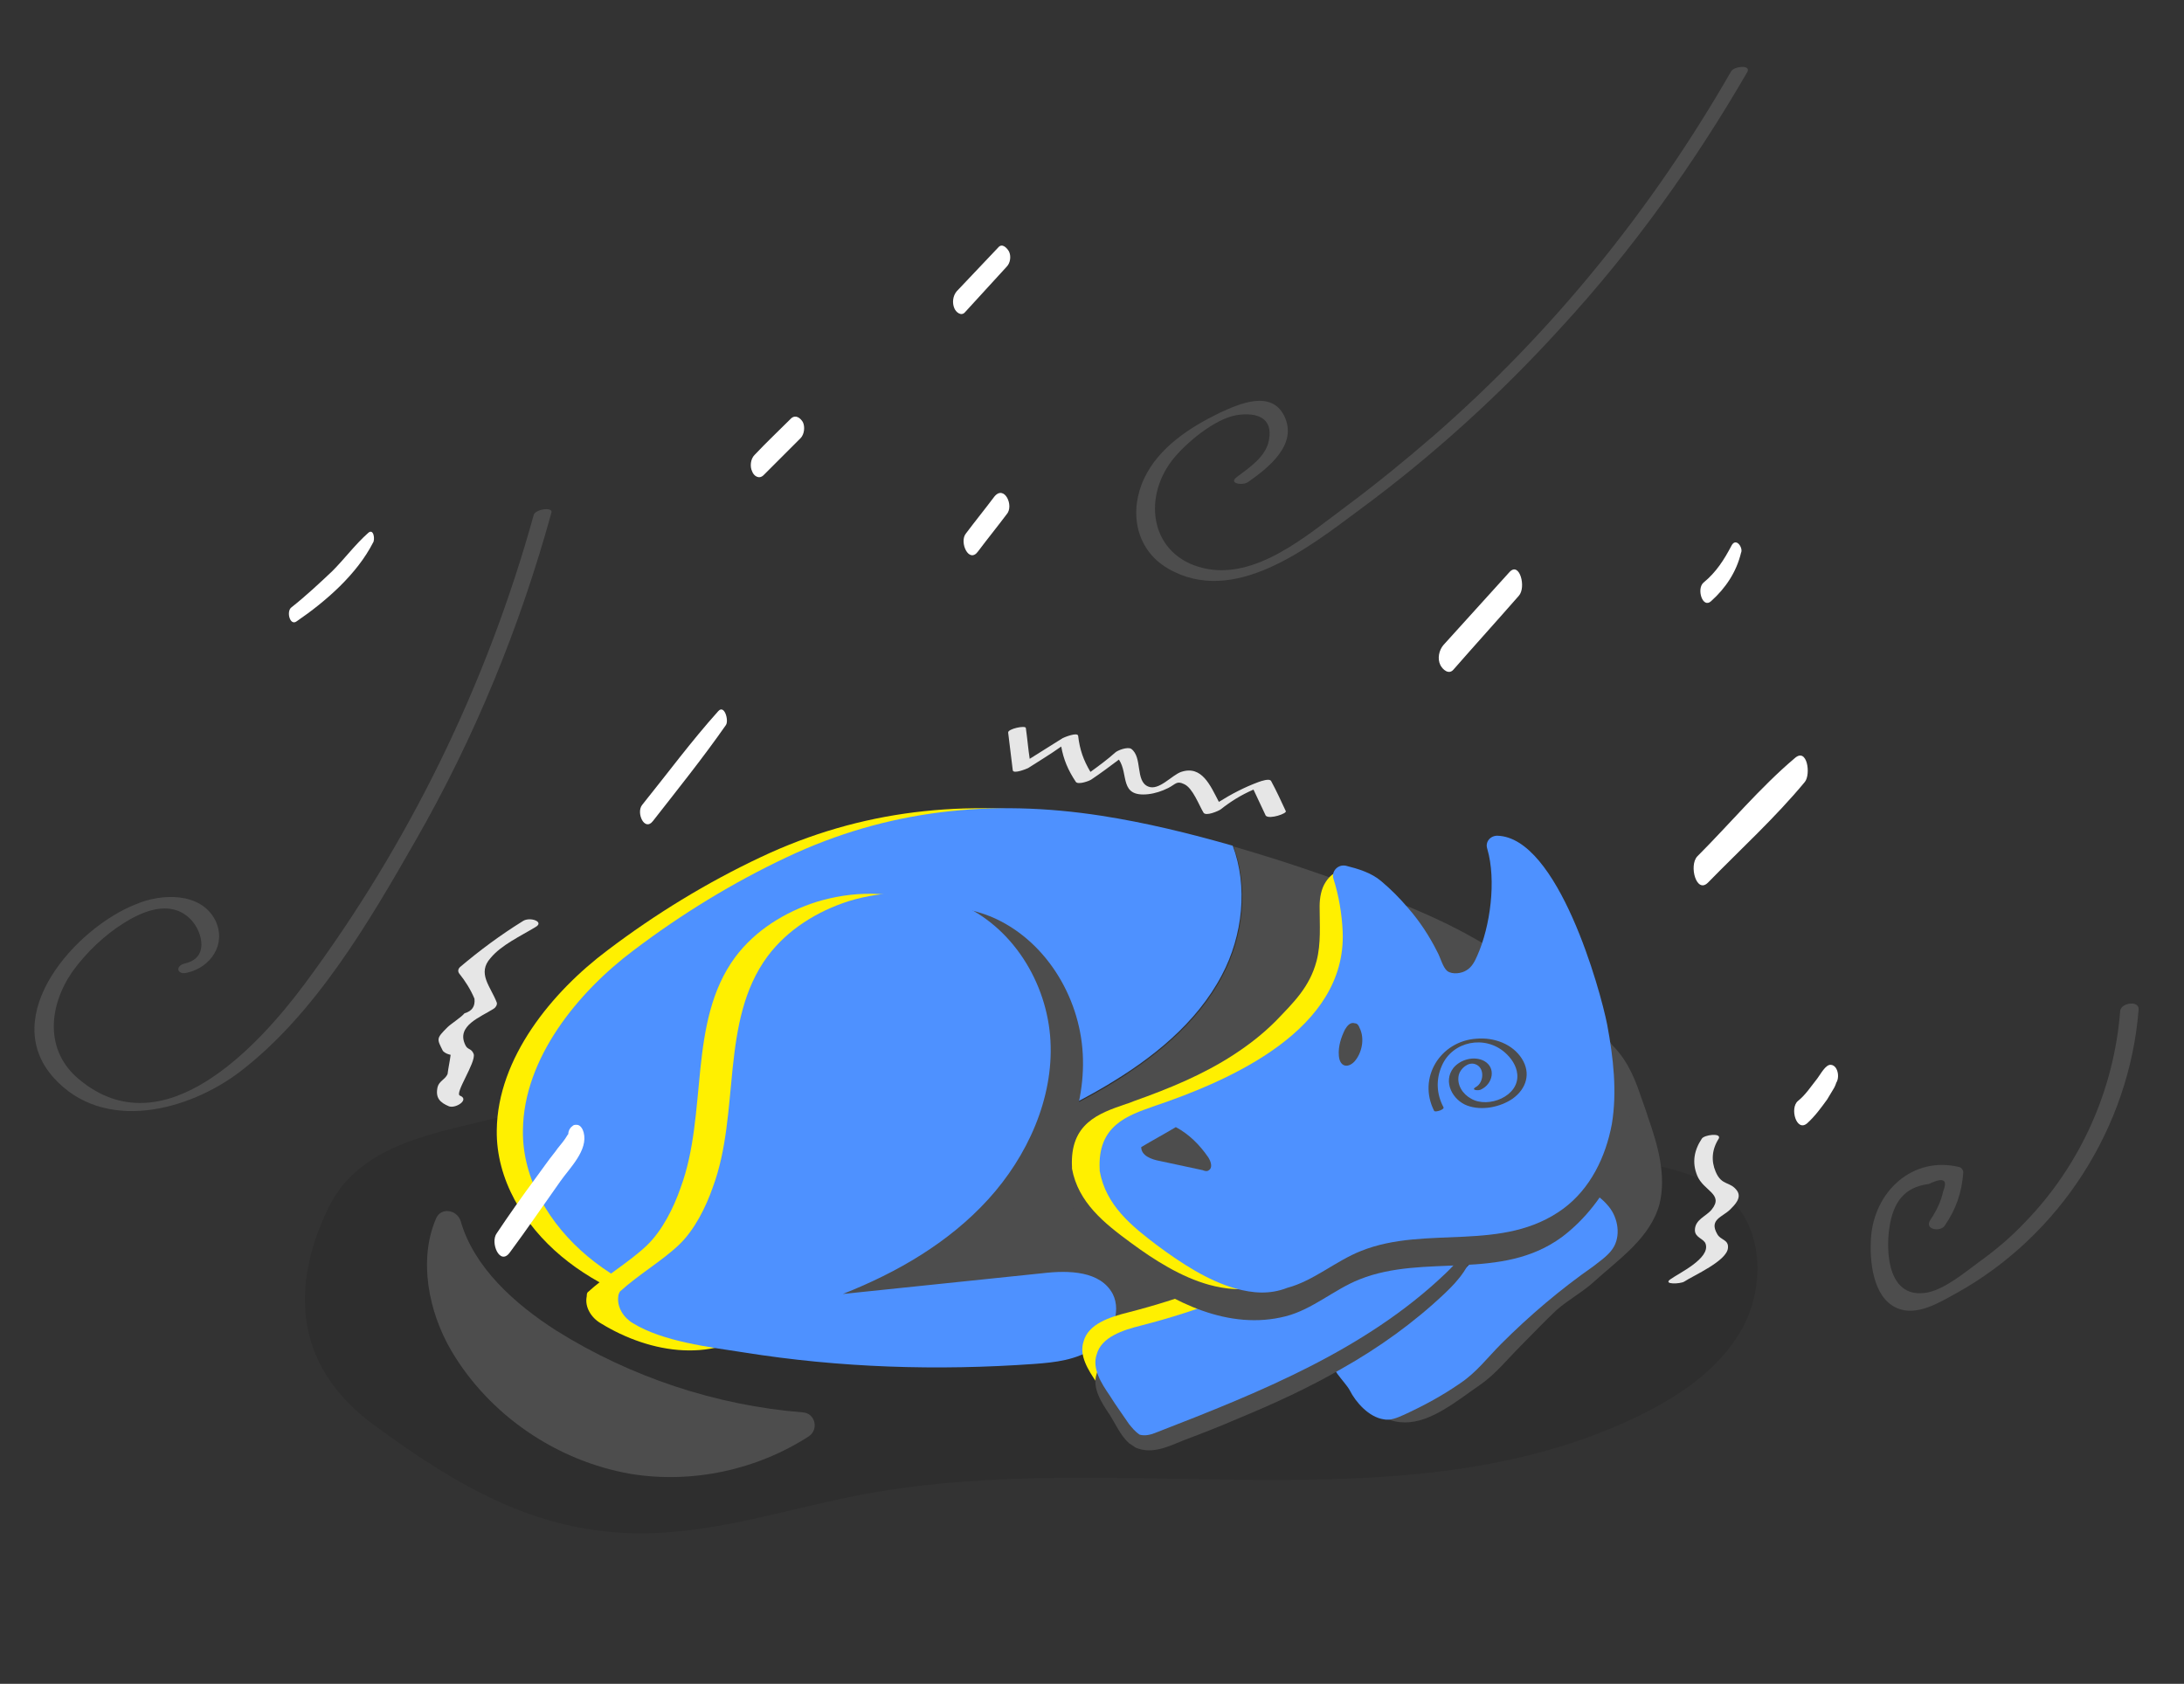 <?xml version="1.0" encoding="UTF-8" standalone="no"?>
<!DOCTYPE svg PUBLIC "-//W3C//DTD SVG 1.1//EN" "http://www.w3.org/Graphics/SVG/1.1/DTD/svg11.dtd">
<svg width="100%" height="100%" viewBox="0 0 284 219" version="1.1" xmlns="http://www.w3.org/2000/svg" xmlns:xlink="http://www.w3.org/1999/xlink" xml:space="preserve" style="fill-rule:evenodd;clip-rule:evenodd;stroke-linejoin:round;stroke-miterlimit:1.414;">
    <rect x="0" y="0" width="284" height="219" fill="#333333" stroke="none"/>
    <g id="Fill-1" transform="matrix(1,0,0,1,4.499,8.693)">
        <path d="M208.3,175.6C213.7,173 219,169.5 222,164.2C224.9,159 224.9,151.7 220.7,147.4C217.8,144.5 213.7,143.5 209.7,142.6C182,136.1 153.8,130.8 125.3,129.9C103.8,129.2 82.1,130.9 61.2,136.4C52.5,138.7 42.4,139.8 38.2,148.4C32.7,159.8 34.6,169.7 44.2,176.7C55.3,184.8 66,191.2 80.4,190.7C89.8,190.4 98.8,187.3 108.1,185.6C141.3,179.5 177.8,190.2 208.3,175.6Z" style="fill-opacity:0.098;fill-rule:nonzero;"/>
    </g>
    <g id="p2-dog" transform="matrix(1,0,0,1,4.499,8.693)">
        <path id="Fill-4" d="M116.8,142.3C123,138.9 129.7,136.2 135.8,132.6C141.9,129 147.7,124.4 151,118.1C153.7,113 154.4,106.6 152.4,101.3C146.8,99.7 141.1,98.3 135.3,97.4C121.1,95.2 107.5,96.6 94.4,102.8C87.4,106.1 80.7,110.2 74.5,114.9C67.3,120.3 60.2,128.9 60.1,138.3C60,144.7 63.6,150.6 68.5,154.7C73.4,158.8 79.5,161.1 85.6,162.9L91.4,163.4C98.5,154.9 107.1,147.7 116.8,142.3" style="fill:rgb(255,240,0);fill-rule:nonzero;"/>
        <path id="Fill-6" d="M120.2,142.3C126.4,138.9 133.1,136.2 139.2,132.6C145.3,129 151.1,124.4 154.4,118.1C157.1,113 157.8,106.6 155.8,101.3C150.2,99.7 144.5,98.3 138.7,97.4C124.5,95.2 110.9,96.6 97.8,102.8C90.8,106.1 84.1,110.2 77.9,114.9C70.7,120.3 63.6,128.9 63.5,138.3C63.4,144.7 67,150.6 71.9,154.7C76.8,158.8 82.9,161.1 89,162.9L94.8,163.4C101.9,154.9 110.5,147.7 120.2,142.3" style="fill:rgb(78,145,255);fill-rule:nonzero;"/>
        <path id="Fill-8" d="M209.8,136.6C209.5,135.6 209.1,134.6 208.8,133.7C207.9,131 206.8,128.7 204.7,126.8C199.4,121.9 193.6,116.9 187.3,113.4C181,109.8 174.1,107.4 167.2,105C163.5,103.7 159.7,102.5 155.9,101.4C157.9,106.7 157.2,113.1 154.5,118.2C151.2,124.5 145.4,129.1 139.3,132.7C133.2,136.3 126.5,138.9 120.3,142.4C110.6,147.7 102,155 95,163.5L124.1,165.9C130.3,166.1 136.5,165 142.2,162.8C151.7,159.1 160.7,156.2 170.9,155.2C177.1,154.6 183.1,155.8 189.3,156C187.4,157.9 185.3,159.7 182.9,161C180.9,162.2 178.6,162.8 176.5,163.8C175.4,164.3 174.4,164.9 173.5,165.7C173,166.1 171.7,166.8 171.6,167.5C171.5,168 172.3,169.3 172.5,169.8C172.9,171.4 173,173.2 174.1,174.5C175,175.7 176.6,176.3 178.1,176.3C181.6,176.4 185.2,173.3 188,171.4C190,170 191.5,168.1 193.3,166.3C194.8,164.8 196.3,163.2 197.9,161.7C199.5,160.3 201.4,159.3 202.9,157.9C206.1,155 210.1,152.3 211.3,147.9C212.2,144.2 211.1,140.3 209.8,136.6" style="fill:rgb(77,77,77);fill-rule:nonzero;"/>
        <path id="Fill-10" d="M205.4,153.4C204.8,154.5 203.7,155.2 202.7,156C198.4,159 194.4,162.4 190.7,166.1C189,167.8 187.5,169.8 185.4,171.2C183.1,172.8 180.7,174.1 178.1,175.3C177.2,175.7 176.3,176.1 175.4,175.9C173.5,175.6 171.8,173.7 171,172.1C170.4,171 168.2,169.1 168.6,167.7C168.8,166.9 170.3,166 170.9,165.4C171.8,164.6 172.8,164 173.9,163.5C176,162.5 178.3,161.8 180.3,160.7C186,157.4 190,152 194.2,147C195,146 195.9,145.1 197.1,144.8C197.9,144.6 198.7,144.8 199.5,145.1C201.4,145.7 203.2,146.5 204.5,148C205.8,149.4 206.3,151.7 205.4,153.4" style="fill:rgb(78,145,255);fill-rule:nonzero;"/>
        <path id="Fill-12" d="M89.6,157.7C90.5,159.7 92.5,161.2 94.6,161.9C96.8,162.7 99.3,162.7 101.6,162.4C111.7,161.5 121.4,156.4 128.2,149C133.3,143.4 136.7,135.9 136.3,128.4C135.9,120.8 131.3,113.4 124.3,110.5C119.8,108.7 114.7,108.8 110.1,110.2C106,111.5 102.1,113.9 99.5,117.4C93.3,125.8 96,137.7 92.4,147.4C91.3,150.5 88.2,153.9 89.5,157.3C89.5,157.5 89.6,157.6 89.6,157.7" style="fill:rgb(77,77,77);fill-rule:nonzero;"/>
        <path id="Fill-14" d="M73.6,163.4C80.1,167.4 88.7,168.8 94.9,163.4C96.7,161.8 98.1,160.3 100.3,159.4C102.4,158.5 104.7,158 106.8,157C111.6,154.7 116.2,151.3 119.8,147.4C124.9,141.8 128.3,134.3 127.9,126.8C127.5,119.2 122.9,111.8 115.9,108.9C111.4,107.1 106.3,107.2 101.7,108.6C97.6,109.9 93.7,112.3 91.1,115.8C84.9,124.2 87.6,136.1 84,145.8C83.1,148.4 81.6,151.4 79.6,153.3C77.4,155.4 74.3,157.2 71.9,159.4C71.8,159.6 71.8,159.7 71.8,159.9C71.5,161.3 72.4,162.7 73.6,163.4" style="fill:rgb(255,240,0);fill-rule:nonzero;"/>
        <path id="Fill-16" d="M75.9,159.9C75.7,161.3 76.6,162.7 77.8,163.4C81.7,165.8 87.7,166.5 92.2,167.2C104.7,169.2 117.4,169.6 130,168.7C132.7,168.5 135.5,168.2 137.8,166.6C140,165.1 141.4,162 140.2,159.6C138.6,156.6 134.5,156.5 131.1,156.9C122.4,157.8 113.8,158.7 105.1,159.6C112.2,156.8 118.9,152.9 124,147.3C129.1,141.7 132.5,134.2 132.1,126.7C131.7,119.1 127.1,111.7 120.1,108.8C115.6,107 110.5,107.1 105.9,108.5C101.8,109.8 97.9,112.2 95.3,115.7C89.1,124.1 91.8,136 88.2,145.7C87.3,148.3 85.8,151.3 83.8,153.2C81.6,155.3 78.5,157.1 76.1,159.3C76,159.5 75.9,159.7 75.9,159.9" style="fill:rgb(78,145,255);fill-rule:nonzero;"/>
        <path id="Fill-18" d="M140.6,174.8C139.8,173.6 138.9,172.4 138.1,171.1C137,169.5 135.8,167.6 136.4,165.8C137,163.5 139.8,162.6 142.2,162C156.7,158.3 170.3,151.2 181.7,141.4C183.6,143.6 185.7,146.2 185.4,149.2C185.2,151.6 183.5,153.6 181.7,155.3C171.3,165.2 157.6,170.7 144.2,175.9C143.5,176.2 142.7,176.4 142,176.2C141.4,175.8 141,175.3 140.6,174.8" style="fill:rgb(255,240,0);fill-rule:nonzero;"/>
        <path id="Fill-20" d="M142.3,179C141.2,178 140.5,176.4 139.8,175.3C138.7,173.7 137.5,171.8 138.1,170C138.7,167.7 141.5,166.8 143.9,166.2C158.4,162.5 172,155.4 183.4,145.6C185.3,147.8 187.4,150.4 187.1,153.4C186.9,155.8 185.2,157.8 183.4,159.5C179.4,163.3 174.8,166.6 170,169.3C165.7,171.8 161.1,173.9 156.5,175.8C154.2,176.8 151.9,177.7 149.5,178.6C147.5,179.4 145.4,180.5 143.2,179.6C142.9,179.4 142.6,179.2 142.3,179" style="fill:rgb(77,77,77);fill-rule:nonzero;"/>
        <path id="Fill-22" d="M142.3,176.5C141.5,175.3 140.6,174.1 139.8,172.8C138.7,171.2 137.5,169.3 138.1,167.5C138.7,165.2 141.5,164.3 143.9,163.7C158.4,160 172,152.9 183.4,143.1C185.3,145.3 187.4,147.9 187.1,150.9C186.9,153.3 185.2,155.3 183.4,157C173,166.9 159.3,172.4 145.9,177.6C145.2,177.9 144.4,178.1 143.7,177.9C143.1,177.5 142.7,177 142.3,176.5" style="fill:rgb(78,145,255);fill-rule:nonzero;"/>
        <path id="Fill-24" d="M205.4,127.8C204.3,125.7 203,123.8 202.2,121.5C201,118.1 201.4,114.1 199.6,110.8C196.1,104.4 188.9,116.1 187.5,119.2C187.2,119.9 186.8,120.7 186.1,121.1C185.5,121.5 184.8,121.5 184.2,121.4C183.9,121.3 183.5,121.1 183.4,120.8C182.7,119.2 183,118.1 181.8,116.6C180.8,115.2 179.9,113.7 178.8,112.5C176.5,110 173.6,108.3 170.4,107.6C169.7,107.4 169.1,107.8 168.8,108.4C168.4,108.6 168,109 167.6,109.5C167,110.4 166.8,111.6 166.8,112.7C166.8,115.1 167,117.4 166.4,119.8C165.5,123.2 163.4,125.2 161.1,127.6C159.5,129.3 157.6,130.8 155.6,132C151.6,134.6 147.2,136.4 142.7,138C142.3,138.1 141.9,138.3 141.6,138.4C138.1,139.6 134.3,140.9 134.6,146.6C134.6,146.7 134.6,146.8 134.6,146.8C135.4,151.3 138.9,154 142.2,156.4C148,160.7 155.3,164.4 162.7,162.5C166.2,161.6 169,159 172.3,157.7C180.8,154.3 190.7,158 198.6,152.2C204.6,147.7 208.9,139.1 207,131.7C206.6,130.3 206,129 205.4,127.8" style="fill:rgb(77,77,77);fill-rule:nonzero;"/>
        <path id="Fill-26" d="M152.7,158.4C149.1,157.4 145.6,155.2 142.5,152.9C139.1,150.4 135.7,147.7 134.9,143.3C134.9,143.2 134.9,143.1 134.9,143.1C134.6,137.4 138.4,136.1 141.9,134.9C142.3,134.8 142.7,134.6 143,134.5C147.5,132.9 151.9,131.1 155.9,128.5C157.9,127.2 159.7,125.8 161.4,124.1C163.7,121.7 165.8,119.7 166.7,116.3C167.3,114 167.1,111.6 167.1,109.2C167.1,108.1 167.3,106.9 167.9,106C170,102.8 172.8,106 174.5,107.7C176.6,109.7 177.8,112.6 178.6,115.4C178.8,116 178.9,116.6 179.2,117.1C179.6,117.8 180.2,118.3 180.7,118.8C182.3,120.2 184.2,121.7 186.3,121.8C189.5,121.9 191.6,119.2 193.6,117.2C195.4,115.4 197.8,114.7 199,117.4C200.2,119.9 200.7,123 201.2,125.7C201.9,129.4 202.2,133.3 201.5,137C200.8,141.3 198.7,145.5 195.2,148.1C187.4,154 177.5,150.3 169,153.8C165.7,155.2 162.9,157.8 159.4,158.7C157.1,159.2 154.9,159 152.7,158.4" style="fill:rgb(255,240,0);fill-rule:nonzero;"/>
        <path id="Fill-28" d="M156.2,158.9C152.6,157.9 149.1,155.6 146,153.3C142.7,150.8 139.3,148.1 138.5,143.6C138.5,143.5 138.5,143.4 138.5,143.4C138.2,137.7 142.1,136.4 145.5,135.2C155.6,131.8 170.6,125.2 170.1,112.5C170,110.2 169.6,107.8 168.9,105.6C168.6,104.6 169.5,103.7 170.5,103.9C172.1,104.3 173.8,104.8 175.1,105.9C176.4,107 177.5,108.1 178.6,109.4C180.1,111.1 181.4,113.1 182.4,115.1C182.8,115.8 183.1,117.1 183.7,117.6C184.4,118.1 185.6,117.9 186.2,117.5C186.9,117.1 187.3,116.3 187.6,115.6C189.3,111.8 190.1,105.8 188.9,101.7C188.6,100.8 189.3,100 190.2,100C198.1,100.2 203.6,120 204.5,124.6C205.3,128.9 205.8,133.3 205.1,137.5C204.3,141.8 202.3,145.9 198.8,148.5C190.9,154.3 181,150.6 172.5,154C169.2,155.3 166.3,157.9 162.9,158.8C160.6,159.7 158.4,159.5 156.2,158.9" style="fill:rgb(78,145,255);fill-rule:nonzero;"/>
        <path id="Fill-30" d="M54.2,167C51.2,161.9 49.9,155.1 52.2,149.8C52.8,148.3 54.9,148.6 55.4,150.1C57.1,156.1 62.4,160.9 67.9,164.4C77.5,170.4 88.6,174.1 99.9,175C101.5,175.1 102,177.2 100.7,178.1C93.9,182.5 85.5,184.3 77.5,183C67.8,181.3 59.1,175.3 54.2,167" style="fill:rgb(77,77,77);fill-rule:nonzero;"/>
        <path id="Fill-32" d="M152.7,143.5C153.2,143.2 153,142.4 152.6,141.8C151.5,140.2 150.1,138.8 148.4,137.9C146.9,138.8 145.4,139.6 143.9,140.5C143.9,141.6 145.2,142.1 146.3,142.3L151.9,143.5C152.1,143.6 152.5,143.7 152.7,143.5" style="fill:rgb(77,77,77);fill-rule:nonzero;"/>
        <path id="Fill-34" d="M183.2,135.3C182.3,133.6 182.2,131.7 183,129.9C184.4,126.7 188.6,125.9 191.2,128.2C192,128.9 192.7,129.9 192.8,131C193.1,133.9 189,135.5 186.8,134.2C185.7,133.6 184.9,132.4 185.2,131.1C185.4,130.3 186.4,129.4 187.3,129.7C188.6,130.1 188.5,132.1 187.4,132.7C186.7,133.1 187.8,133.2 188.1,133C189.6,132.3 190.1,130.2 188.5,129.3C187.2,128.6 185.4,129.1 184.5,130.2C183.1,132 184.4,134.4 186.3,135.1C188.2,135.8 190.6,135.3 192.2,134.2C194,132.9 194.6,130.9 193.4,129C192.2,127.1 189.8,126.2 187.5,126.4C182.8,126.7 179.8,131.5 182,135.8C182.2,136 183.4,135.6 183.2,135.3" style="fill:rgb(77,77,77);fill-rule:nonzero;"/>
        <path id="Fill-36" d="M172.3,125C173,126.4 172.6,128.3 171.6,129.4C170.7,130.3 169.7,130 169.6,128.6C169.5,127.4 169.9,126.2 170.4,125.2C170.7,124.7 171.1,124.2 171.7,124.4C172,124.4 172.2,124.7 172.3,125" style="fill:rgb(77,77,77);fill-rule:nonzero;"/>
    </g>
    <g id="p2-cold" transform="matrix(1,0,0,1,4.499,8.693)">
        <path id="Fill-38" d="M162.7,96.8C162.1,95.5 161.5,94.2 160.8,92.9C160.6,92.5 159.5,92.9 159.2,93C157.3,93.7 155.6,94.6 154,95.6C152.9,93.5 151.8,90.8 149.1,91.7C147.9,92.1 146.2,94.2 144.8,93.6C143.1,92.9 144.1,89.8 142.6,88.7C142.1,88.4 140.8,88.9 140.5,89.2C139.5,90.1 138.4,90.9 137.3,91.7C136.4,90.2 135.9,88.8 135.7,87C135.6,86.5 133.9,87.2 133.7,87.3C132.3,88.2 130.8,89.1 129.4,90C129.2,88.7 129.1,87.4 128.9,86C128.9,85.6 126.5,86.1 126.6,86.6C126.8,88.2 127,89.9 127.2,91.5C127.3,92 129,91.3 129.2,91.2C130.6,90.3 132.1,89.4 133.5,88.4C133.8,90.1 134.4,91.5 135.4,93C135.7,93.4 137.1,92.9 137.4,92.7C138.6,91.9 139.8,91 141,90.1C142.3,92 141,95 144.8,94.6C145.7,94.5 146.6,94.2 147.4,93.8C148.4,93.3 148.5,92.8 149.5,93.3C150.6,93.8 151.4,96 152,97C152.3,97.5 153.9,96.8 154.2,96.6C155.6,95.5 156.9,94.7 158.5,94C159,95.1 159.6,96.3 160.1,97.4C160.6,97.9 162.9,97.1 162.7,96.8" style="fill:rgb(230,230,230);fill-rule:nonzero;"/>
        <path id="Fill-40" d="M216.8,139.4C215.8,140.9 215.5,142.5 216.2,144.2C217,146.2 219.7,146.6 218.1,148.6C217.4,149.5 215.9,149.9 215.9,151.3C215.9,152.3 217.1,152.4 217.3,153.1C217.9,155 213.8,156.9 212.7,157.7C211.7,158.4 214,158.3 214.5,158C215.7,157.2 220.1,155.3 220.2,153.6C220.3,152.5 219.2,152.6 218.8,151.8C217.7,149.9 219.5,149.6 220.5,148.6C221.1,148 222,147.1 221.4,146.2C220.5,144.9 219.4,145.6 218.6,143.7C218,142.3 218.1,140.8 219,139.4C219.4,138.6 217.1,138.9 216.8,139.4" style="fill:rgb(230,230,230);fill-rule:nonzero;"/>
        <path id="Fill-42" d="M63.5,111.1C60.6,112.9 57.9,114.9 55.3,117.1C55.1,117.3 55,117.6 55.2,117.9C56,118.9 56.7,120 57.2,121.2C57.3,122.2 56.9,122.8 55.9,123.1C55.5,123.6 54.1,124.5 53.7,124.9C52.2,126.4 52.3,126.4 53.1,128C53.4,128.3 53.7,128.4 54.1,128.5C54,129.3 53.8,130.2 53.7,131C53.4,131.7 52.6,131.9 52.4,132.7C52.1,134.1 52.7,134.7 53.9,135.2C54.8,135.5 56.6,134.3 55.3,133.8C54.6,133.5 57.4,129.5 57.1,128.4C56.8,127.6 56.3,127.9 56,127.2C54.8,124.7 58,123.6 59.7,122.5C59.9,122.4 60.2,122 60.1,121.7C59.3,119.6 57.5,117.9 59.3,115.9C60.7,114.2 63.3,113 65.1,111.9C66.4,111.2 64.4,110.5 63.5,111.1" style="fill:rgb(230,230,230);fill-rule:nonzero;"/>
    </g>
    <g id="p2-wind" transform="matrix(1,0,0,1,4.499,8.693)">
        <path id="Fill-44" d="M125.3,23.5C123.5,25.4 121.7,27.3 119.9,29.2C119.4,29.8 119.3,30.7 119.6,31.4C119.8,31.9 120.5,32.5 121,31.9C122.8,29.9 124.6,28 126.4,26C126.9,25.5 127,24.6 126.7,24C126.4,23.5 125.8,22.9 125.3,23.5" style="fill:white;fill-rule:nonzero;"/>
        <path id="Fill-46" d="M98.4,45.7C96.8,47.3 95.2,48.8 93.6,50.5C93.1,51 93,52 93.3,52.6C93.5,53.2 94.2,53.7 94.8,53.1C96.4,51.5 98,49.9 99.6,48.3C100.1,47.8 100.2,46.8 99.9,46.2C99.6,45.7 99,45.2 98.4,45.7" style="fill:white;fill-rule:nonzero;"/>
        <path id="Fill-48" d="M124.8,55.9C123.6,57.5 122.3,59.1 121.1,60.7C120.2,61.8 121.5,64.7 122.7,63C123.9,61.4 125.2,59.8 126.4,58.2C127.4,57.1 126.1,54.3 124.8,55.9" style="fill:white;fill-rule:nonzero;"/>
        <path id="Fill-50" d="M191.8,65.7C188.9,68.9 186.1,72 183.2,75.2C182.6,75.9 182.4,77 182.8,77.8C183.1,78.4 183.9,79.1 184.5,78.4C187.3,75.2 190.2,72 193,68.8C194,67.7 193.1,64.3 191.8,65.7" style="fill:white;fill-rule:nonzero;"/>
        <path id="Fill-52" d="M220.7,62.2C219.7,64.1 218.7,65.7 217,67.1C216.1,67.9 216.9,70.5 218,69.5C219.9,67.8 221.3,65.7 221.9,63.2C222.2,62.6 221.3,61.2 220.7,62.2" style="fill:white;fill-rule:nonzero;"/>
        <path id="Fill-54" d="M228.9,89.9C224.4,93.7 220.4,98.5 216.2,102.7C215.1,103.9 216.1,107.6 217.6,106.1C221.8,101.8 226.4,97.6 230.2,93C231,92 230.5,88.5 228.9,89.9" style="fill:white;fill-rule:nonzero;"/>
        <path id="Fill-56" d="M88.9,83.8C85.4,87.7 82.3,91.9 79,96C78.2,97 79.3,99.5 80.4,98.1C83.6,94 86.9,89.9 89.9,85.6C90.3,85 89.7,82.9 88.9,83.8" style="fill:white;fill-rule:nonzero;"/>
        <path id="Fill-58" d="M233.6,129.8C232.9,129.7 232.2,131.1 231.8,131.6C231,132.6 230.3,133.7 229.3,134.5C228.2,135.4 229.1,138.6 230.5,137.4C231.5,136.5 232.3,135.4 233.1,134.3C233.4,133.8 233.7,133.3 234,132.8C234.1,132.6 234.2,132.4 234.3,132.1C234.5,131.6 234.4,132.1 234.1,132.3C234.8,131.8 234.6,129.9 233.6,129.8" style="fill:white;fill-rule:nonzero;"/>
        <path id="Fill-60" d="M71.4,138.6C71.3,138.2 71,137.6 70.5,137.6C70.2,137.6 70.1,137.6 69.9,137.8C69.6,138 69.4,138.4 69.4,138.8C69.3,138.9 69.2,139.1 69,139.4C68.6,140 68.1,140.5 67.7,141.1C66.8,142.2 66,143.4 65.1,144.6C63.4,146.9 61.7,149.3 60.1,151.7C59.2,152.9 60.5,156 61.8,154.2C64.1,151.1 66.2,148 68.4,144.9C69.6,143.2 72,140.9 71.4,138.6" style="fill:white;fill-rule:nonzero;"/>
        <path id="Fill-62" d="M43.4,60.6C41.7,62.1 40.3,64 38.7,65.6C37,67.2 35.3,68.8 33.4,70.3C32.7,70.8 33.2,72.8 34.1,72.1C37.9,69.5 41.9,66 44,61.9C44.3,61.5 44.1,60 43.4,60.6" style="fill:white;fill-rule:nonzero;"/>
        <path id="Fill-64" d="M220.6,0.6C210.4,18.4 197.4,34.5 181.9,48C178.2,51.2 174.4,54.3 170.5,57.2C165.5,60.9 158.8,66.8 152,65.2C145.2,63.6 144,56.3 147.9,51.2C149.6,49 153.4,45.8 156.3,45.3C158.9,44.9 161.1,45.6 160.5,48.6C160.1,50.7 158,52.1 156.4,53.3C155.1,54.2 157.1,54.5 157.8,54C160.5,52.1 164.3,49.1 162.5,45.4C160.8,42 156.7,43.8 154.1,45C150.2,46.9 146.2,49.5 144.3,53.5C142.3,57.7 143.1,62.7 147.3,65.2C155.9,70.3 165.7,62.5 172.3,57.6C181.8,50.6 190.6,42.6 198.5,33.9C207.8,23.8 215.8,12.6 222.7,0.7C223.3,-0.3 221,-0.1 220.6,0.6" style="fill:rgb(77,77,77);fill-rule:nonzero;"/>
        <path id="Fill-66" d="M64.9,58.3C58.8,80.3 48.7,101 35.1,119.3C29,127.5 16.7,140.8 5.8,131.7C1.3,128 1.8,122.2 4.9,117.7C6.7,115.2 9.1,112.9 11.7,111.3C14.1,109.8 17.5,108.4 20,110.6C21.6,111.9 23,115.8 19.6,116.6C18.2,116.9 18.5,118.2 19.9,117.8C22.9,117.1 25,114.1 23.5,111C21.6,107.3 16.5,107.5 13.2,108.9C5.3,112 -4.8,123.4 2.5,131.5C9,138.7 20,135.8 26.7,130.7C36.5,123.2 43.5,111.2 49.5,100.7C57.2,87.3 63.1,72.9 67.2,58C67.5,57.2 65.1,57.5 64.9,58.3" style="fill:rgb(77,77,77);fill-rule:nonzero;"/>
        <path id="Fill-69" d="M271.2,122.8C270.4,133.1 266,142.9 258.8,150.3C257,152.2 255,153.9 252.9,155.4C251,156.8 248.5,158.9 246.2,159.4C241,160.4 240.7,154.2 241.2,150.9C241.7,147.7 243.1,145.7 246.3,145.3C248.2,144.4 248.8,144.7 248.2,146.2C247.9,147.6 247.3,148.8 246.5,150C245.7,151.2 247.8,151.6 248.4,150.7C249.9,148.5 250.6,146.4 250.8,143.8C250.8,143.5 250.6,143.2 250.3,143.1C244.2,141.6 239.2,146.3 238.8,152.3C238.6,155.2 239,160 242.1,161.4C244.7,162.6 247.7,160.7 249.9,159.5C263.4,152 272.4,137.9 273.6,122.6C273.7,121.4 271.3,121.7 271.2,122.8" style="fill:rgb(77,77,77);fill-rule:nonzero;"/>
    </g>
</svg>
